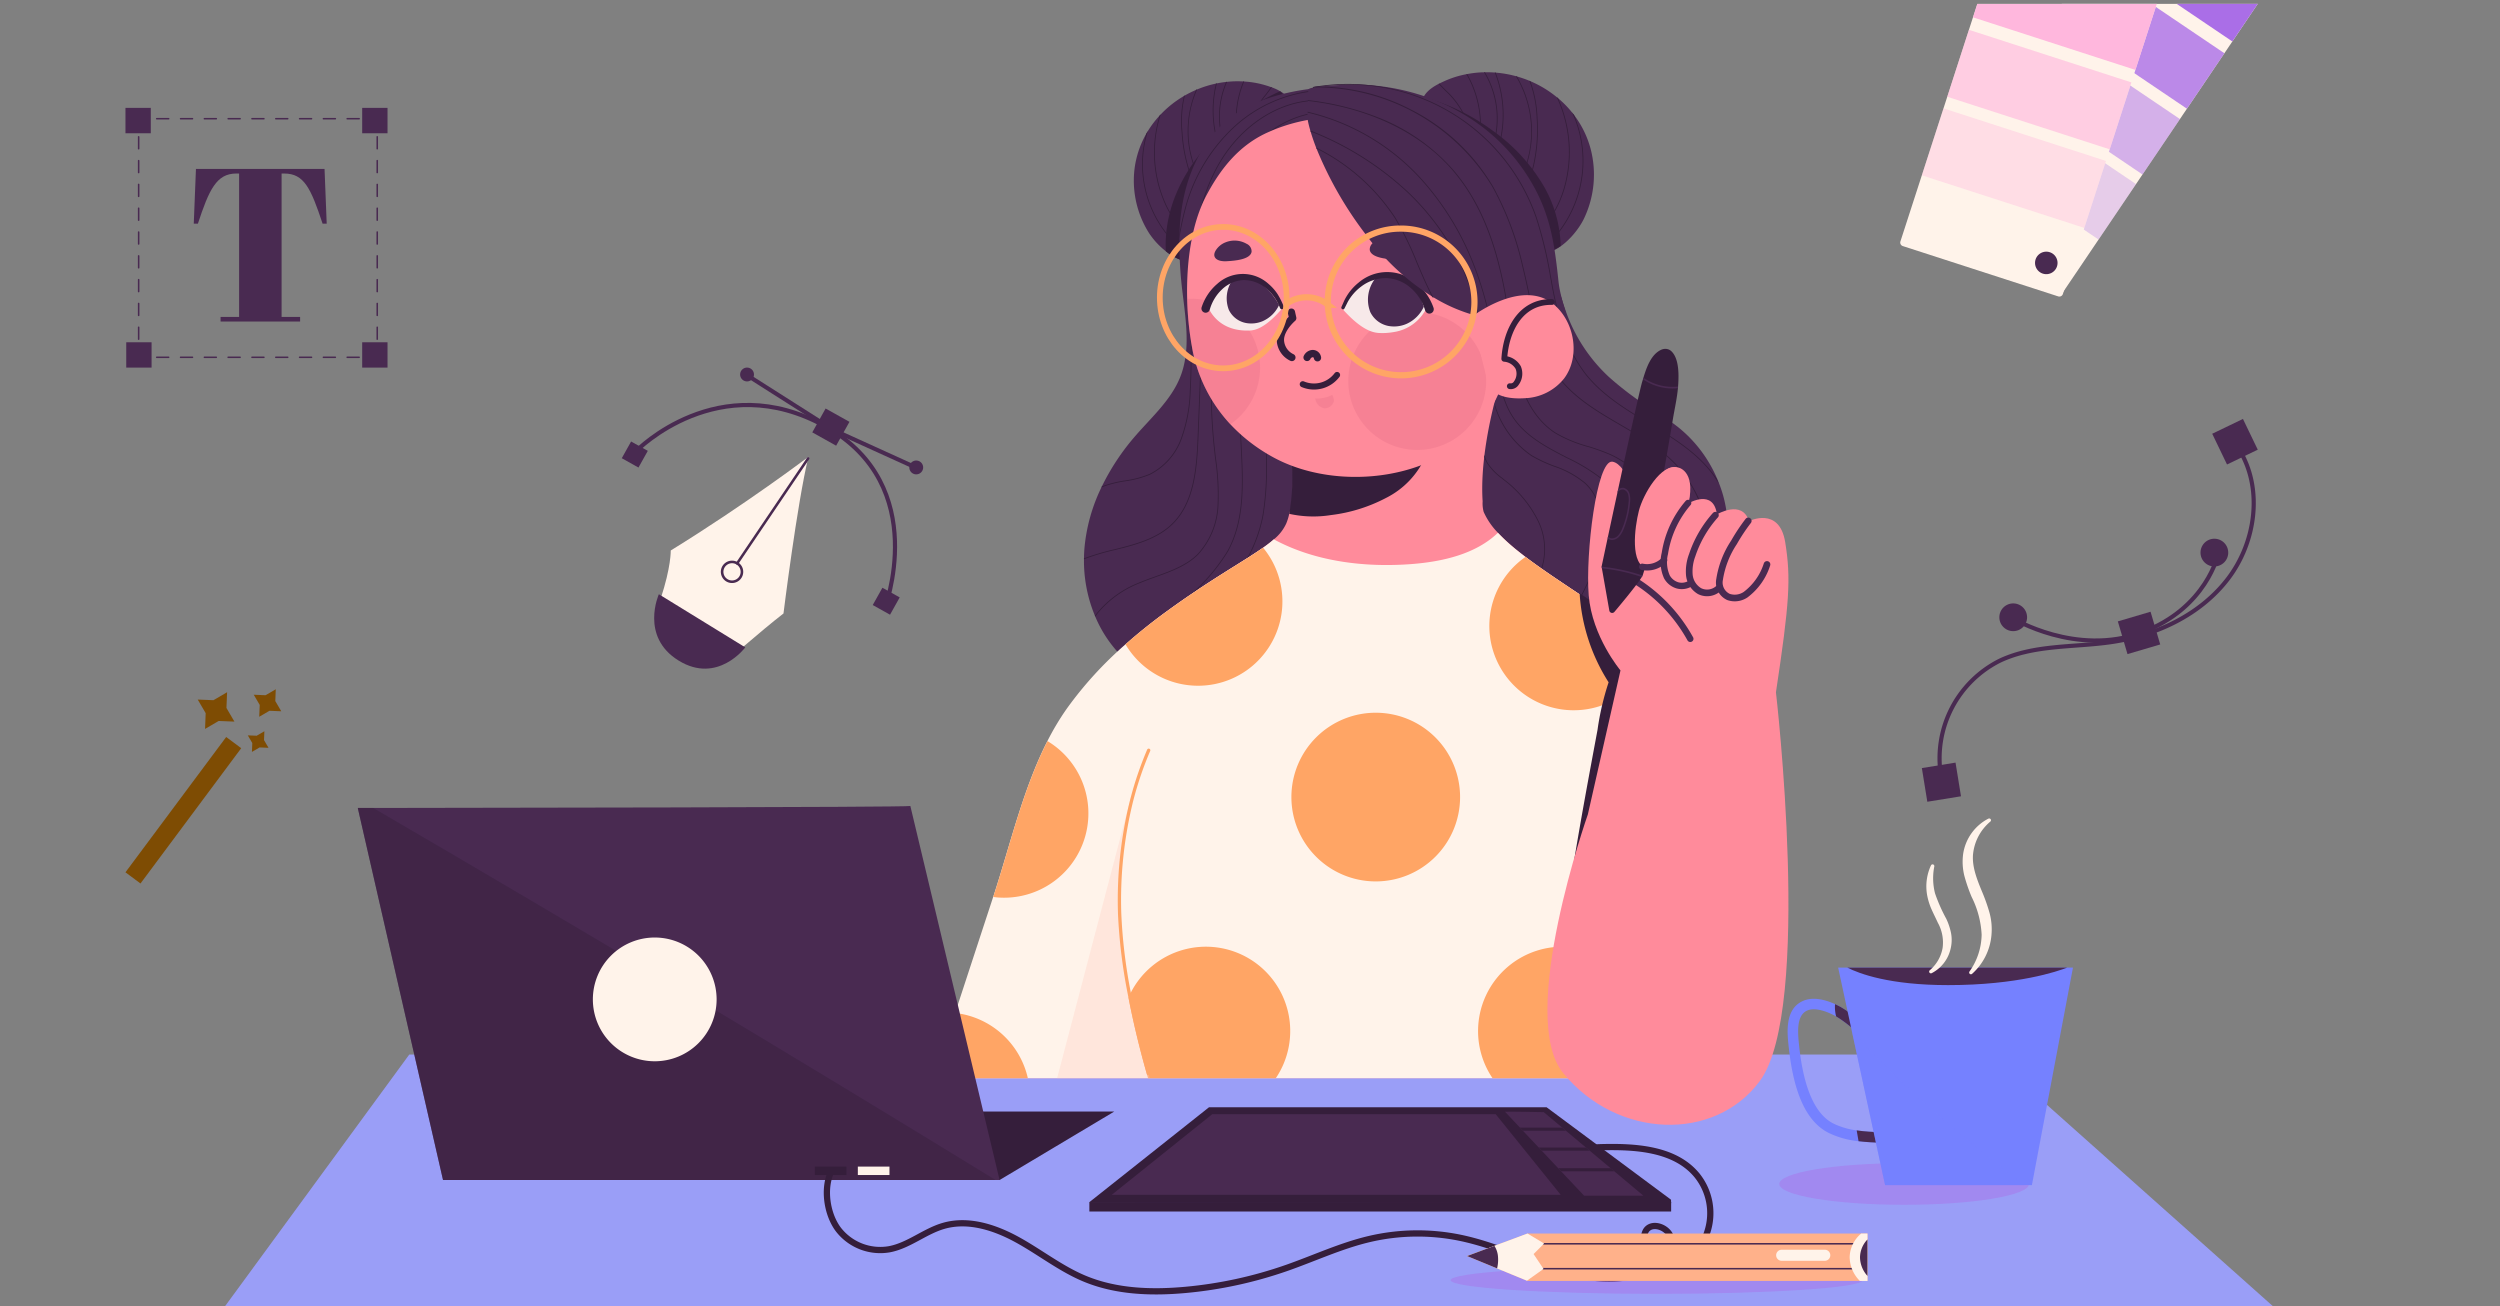 <svg xmlns="http://www.w3.org/2000/svg" xmlns:xlink="http://www.w3.org/1999/xlink" width="400" height="209" viewBox="0 0 400 209">
  <rect x="0" y="0" width="400" height="209" fill="#808080" stroke="none"/>
  <defs>
    <clipPath id="clip-path">
      <rect id="Rectángulo_403190" data-name="Rectángulo 403190" width="74.993" height="48.424" fill="none"/>
    </clipPath>
    <clipPath id="clip-path-2">
      <rect id="Rectángulo_403179" data-name="Rectángulo 403179" width="27.516" height="23.411" fill="none"/>
    </clipPath>
    <clipPath id="clip-path-3">
      <rect id="Rectángulo_403181" data-name="Rectángulo 403181" width="27.515" height="23.411" fill="none"/>
    </clipPath>
    <clipPath id="clip-path-5">
      <rect id="Rectángulo_403185" data-name="Rectángulo 403185" width="29.457" height="19.124" fill="none"/>
    </clipPath>
    <clipPath id="clip-path-6">
      <rect id="Rectángulo_403187" data-name="Rectángulo 403187" width="29.458" height="19.124" fill="none"/>
    </clipPath>
    <clipPath id="clip-path-8">
      <rect id="Rectángulo_403176" data-name="Rectángulo 403176" width="285.187" height="197.437" fill="none"/>
    </clipPath>
    <clipPath id="clip-path-10">
      <rect id="Rectángulo_403161" data-name="Rectángulo 403161" width="22.06" height="22.06" fill="none"/>
    </clipPath>
    <clipPath id="clip-path-11">
      <rect id="Rectángulo_403162" data-name="Rectángulo 403162" width="11.662" height="20.09" fill="none"/>
    </clipPath>
    <clipPath id="clip-path-12">
      <rect id="Rectángulo_403163" data-name="Rectángulo 403163" width="3" height="2.168" fill="none"/>
    </clipPath>
    <clipPath id="clip-path-13">
      <rect id="Rectángulo_403164" data-name="Rectángulo 403164" width="14.82" height="45.074" fill="none"/>
    </clipPath>
    <clipPath id="clip-path-14">
      <rect id="Rectángulo_403166" data-name="Rectángulo 403166" width="39.953" height="6.659" fill="none"/>
    </clipPath>
    <clipPath id="clip-path-15">
      <rect id="Rectángulo_403167" data-name="Rectángulo 403167" width="27.725" height="24.724" fill="none"/>
    </clipPath>
    <clipPath id="clip-path-16">
      <rect id="Rectángulo_403168" data-name="Rectángulo 403168" width="102.05" height="59.529" fill="none"/>
    </clipPath>
    <clipPath id="clip-path-17">
      <rect id="Rectángulo_403172" data-name="Rectángulo 403172" width="65.942" height="4.385" fill="none"/>
    </clipPath>
    <clipPath id="clip-path-18">
      <rect id="Rectángulo_403194" data-name="Rectángulo 403194" width="53.745" height="61.251" transform="translate(0 0)" fill="none"/>
    </clipPath>
    <clipPath id="clip-path-19">
      <rect id="Rectángulo_403200" data-name="Rectángulo 403200" width="41.931" height="41.551" transform="translate(0 0)" fill="none"/>
    </clipPath>
    <clipPath id="clip-path-20">
      <rect id="Rectángulo_403204" data-name="Rectángulo 403204" width="48.222" height="48.169" fill="none"/>
    </clipPath>
  </defs>
  <g id="Grupo_1101450" data-name="Grupo 1101450" transform="translate(-1020.026 -373)">
    <g id="Grupo_1101442" data-name="Grupo 1101442" transform="translate(1316.899 373.615)" clip-path="url(#clip-path)">
      <path id="Trazado_911685" data-name="Trazado 911685" d="M11.75,62.447l16.3,11.011,4.3,2.906a.559.559,0,0,0,.778-.15l2.8-4.137,3.122-4.625,5.991-8.868,1.037-1.543,5.991-8.868,1.121-1.652,5.993-8.873,1.272-1.887,5.992-8.874,2.168-3.2a.568.568,0,0,0-.15-.778L53.792,12.993l-.026-.015-5.9-3.985a.563.563,0,0,0-.778.15l-2.17,3.209L38.931,21.22l-1.274,1.893-5.991,8.868-1.122,1.652-5.993,8.873-1.035,1.537L11.6,61.675a.559.559,0,0,0,.152.772" transform="translate(-0.151 -29.742)" fill="#fff3ea"/>
      <rect id="Rectángulo_403177" data-name="Rectángulo 403177" width="25.975" height="10.704" transform="translate(60.304 6.021) rotate(-145.957)" fill="#aa6ee7"/>
      <g id="Grupo_1101426" data-name="Grupo 1101426" transform="translate(31.512 -6.631)" opacity="0.8">
        <g id="Grupo_1101425" data-name="Grupo 1101425">
          <g id="Grupo_1101424" data-name="Grupo 1101424" clip-path="url(#clip-path-2)">
            <rect id="Rectángulo_403178" data-name="Rectángulo 403178" width="25.975" height="10.704" transform="matrix(-0.829, -0.56, 0.56, -0.829, 21.523, 23.411)" fill="#aa6ee7"/>
          </g>
        </g>
      </g>
      <g id="Grupo_1101429" data-name="Grupo 1101429" transform="translate(24.402 3.892)" opacity="0.5">
        <g id="Grupo_1101428" data-name="Grupo 1101428">
          <g id="Grupo_1101427" data-name="Grupo 1101427" clip-path="url(#clip-path-3)">
            <rect id="Rectángulo_403180" data-name="Rectángulo 403180" width="25.975" height="10.704" transform="translate(21.523 23.411) rotate(-145.955)" fill="#aa6ee7"/>
          </g>
        </g>
      </g>
      <g id="Grupo_1101432" data-name="Grupo 1101432" transform="translate(17.371 14.299)" opacity="0.3">
        <g id="Grupo_1101431" data-name="Grupo 1101431">
          <g id="Grupo_1101430" data-name="Grupo 1101430" clip-path="url(#clip-path-3)">
            <rect id="Rectángulo_403182" data-name="Rectángulo 403182" width="25.975" height="10.704" transform="translate(21.523 23.411) rotate(-145.955)" fill="#aa6ee7"/>
          </g>
        </g>
      </g>
      <path id="Trazado_911686" data-name="Trazado 911686" d="M58.54.407,38.007,63.836a.59.59,0,0,0,.378.741l24.872,8.051A.59.59,0,0,0,64,72.249L84.53,8.82a.589.589,0,0,0-.378-.74L59.28.029a.589.589,0,0,0-.74.378" transform="translate(-30.813 -25.821)" fill="#fff3ea"/>
      <g id="Grupo_1101435" data-name="Grupo 1101435" transform="translate(18.8 -8.552)" opacity="0.8">
        <g id="Grupo_1101434" data-name="Grupo 1101434">
          <g id="Grupo_1101433" data-name="Grupo 1101433" clip-path="url(#clip-path-5)">
            <rect id="Rectángulo_403184" data-name="Rectángulo 403184" width="27.318" height="11.258" transform="matrix(-0.951, -0.308, 0.308, -0.951, 25.99, 19.124)" fill="#ffa7da"/>
          </g>
        </g>
      </g>
      <g id="Grupo_1101438" data-name="Grupo 1101438" transform="translate(14.687 4.155)" opacity="0.5">
        <g id="Grupo_1101437" data-name="Grupo 1101437">
          <g id="Grupo_1101436" data-name="Grupo 1101436" clip-path="url(#clip-path-6)">
            <rect id="Rectángulo_403186" data-name="Rectángulo 403186" width="27.318" height="11.258" transform="translate(25.99 19.124) rotate(-162.063)" fill="#ffa7da"/>
          </g>
        </g>
      </g>
      <g id="Grupo_1101441" data-name="Grupo 1101441" transform="translate(10.619 16.723)" opacity="0.3">
        <g id="Grupo_1101440" data-name="Grupo 1101440">
          <g id="Grupo_1101439" data-name="Grupo 1101439" clip-path="url(#clip-path-5)">
            <rect id="Rectángulo_403188" data-name="Rectángulo 403188" width="27.318" height="11.258" transform="translate(25.99 19.124) rotate(-162.063)" fill="#ffa7da"/>
          </g>
        </g>
      </g>
      <path id="Trazado_911687" data-name="Trazado 911687" d="M76.332,118.274a1.8,1.8,0,1,0,2.268-1.159,1.8,1.8,0,0,0-2.268,1.159" transform="translate(-47.511 -77.375)" fill="#492a51"/>
    </g>
    <g id="Grupo_1101423" data-name="Grupo 1101423" transform="translate(-0.163)">
      <path id="Trazado_911684" data-name="Trazado 911684" d="M0,0H253l45.191,40.271H-29.482Z" transform="translate(1085.672 541.729)" fill="#9a9ef7"/>
      <g id="Grupo_1101421" data-name="Grupo 1101421" transform="translate(1077.433 384.563)">
        <g id="Grupo_1101420" data-name="Grupo 1101420" transform="translate(0 0)" clip-path="url(#clip-path-8)">
          <g id="Grupo_1101405" data-name="Grupo 1101405">
            <g id="Grupo_1101404" data-name="Grupo 1101404" clip-path="url(#clip-path-8)">
              <path id="Trazado_911577" data-name="Trazado 911577" d="M176.435,5.183a1.588,1.588,0,0,0,0,.227,3.02,3.02,0,0,0,.2.909c.106.254.212.5.328.745s.248.486.359.729c.259.55.529,1.094.8,1.633,0,.005.005.005.005.01.264.513.529,1.02.809,1.522a70.638,70.638,0,0,0,10.3,13.763.017.017,0,0,1,.005.01l.967,1.03c.549.6,1.115,1.195,1.686,1.792a8.477,8.477,0,0,0,.7.682.016.016,0,0,1,.01.005,3.2,3.2,0,0,0,.571.386,3.091,3.091,0,0,0,.38.174c3.536,1.454,7.294-2.289,8.8-5.233a16.283,16.283,0,0,0,1.142-11.3,15.577,15.577,0,0,0-2.643-5.412c-.106-.148-.222-.291-.338-.433a16.026,16.026,0,0,0-2.219-2.262,2.6,2.6,0,0,0-.233-.19,17.27,17.27,0,0,0-4.212-2.542,1.626,1.626,0,0,0-.169-.074A18.036,18.036,0,0,0,191.71.674c-.058-.021-.122-.037-.185-.053A17.476,17.476,0,0,0,188.3.056a1.478,1.478,0,0,0-.148-.01A15.418,15.418,0,0,0,186.589,0a1.346,1.346,0,0,0-.148.005c-.1,0-.2,0-.291.005a15.923,15.923,0,0,0-2.4.275.671.671,0,0,0-.138.026,15.43,15.43,0,0,0-3.589,1.141c-.238.106-.481.222-.719.349a1.308,1.308,0,0,0-.127.058c-1.3.677-2.547,1.6-2.733,3.155,0,.053-.01.111-.01.164" transform="translate(-6.238 0)" fill="#492a51"/>
              <path id="Trazado_911578" data-name="Trazado 911578" d="M187.167,9.644c.539,1.34,1.137,2.635,1.779,3.89,3.8,5.074,7.523,10.243,11.2,15.406a.019.019,0,0,1,.005.011c1.284,1.378,2.6,2.74,3.944,4.1,1.855-.189,2.5.195,3.982-.283a6.174,6.174,0,0,0,1.534-.756,20.216,20.216,0,0,0-2.617-9.42,28.562,28.562,0,0,0-8.176-8.97A33.226,33.226,0,0,0,188.249,8.36a8.068,8.068,0,0,0-1.082,1.284" transform="translate(-17.143 -4.218)" fill="#351e3b"/>
              <path id="Trazado_911579" data-name="Trazado 911579" d="M179.821,34.106l.085.106a12.066,12.066,0,0,0,2.061-2.156c.08-.1.154-.206.233-.312A18.713,18.713,0,0,0,184.3,13.4c-.106-.148-.222-.29-.338-.433a18.575,18.575,0,0,1-1.866,18.695c-.048.069-.1.137-.154.2a11.716,11.716,0,0,1-2.119,2.241" transform="translate(10.313 -6.544)" fill="#351e3b"/>
              <path id="Trazado_911580" data-name="Trazado 911580" d="M184.227,28.839l.09.1a12.9,12.9,0,0,0,1.988-2.622,17.035,17.035,0,0,0,1.533-3.589A20.9,20.9,0,0,0,186.822,8.21a2.534,2.534,0,0,0-.232-.19,20.811,20.811,0,0,1,1.121,14.667,17.019,17.019,0,0,1-1.464,3.462,13.032,13.032,0,0,1-2.019,2.69" transform="translate(5.23 -4.047)" fill="#351e3b"/>
              <path id="Trazado_911581" data-name="Trazado 911581" d="M194.542,22.475l.106.079a16.434,16.434,0,0,0,2.58-5.581,26.07,26.07,0,0,0,.729-8.256,18.828,18.828,0,0,0-1.089-5.761c-.016-.048-.037-.1-.058-.143a1.625,1.625,0,0,0-.169-.074c.037.09.074.174.106.264a18.718,18.718,0,0,1,1.078,5.719,26.015,26.015,0,0,1-.7,8.113,16.449,16.449,0,0,1-2.585,5.64" transform="translate(-9.201 -1.382)" fill="#351e3b"/>
              <path id="Trazado_911582" data-name="Trazado 911582" d="M196.419,19.548l.111.074a17.6,17.6,0,0,0,2.833-9.8,17.545,17.545,0,0,0-2.4-8.51,1.828,1.828,0,0,0-.185-.053,17.44,17.44,0,0,1,2.458,8.563,17.4,17.4,0,0,1-2.812,9.73" transform="translate(-11.485 -0.633)" fill="#351e3b"/>
              <path id="Trazado_911583" data-name="Trazado 911583" d="M205.6,14.771l.121.058a17.61,17.61,0,0,0,1.459-4.366A18.78,18.78,0,0,0,206.265.1a1.353,1.353,0,0,0-.148-.01,18.584,18.584,0,0,1,.946,10.275,17.6,17.6,0,0,1-1.459,4.4" transform="translate(-24.201 -0.047)" fill="#351e3b"/>
              <path id="Trazado_911584" data-name="Trazado 911584" d="M209.378,9.7a13.116,13.116,0,0,1-.978,3.314l.122.053A13.521,13.521,0,0,0,209.5,9.79,14.5,14.5,0,0,0,207.67.007a1.346,1.346,0,0,0-.148.005A14.392,14.392,0,0,1,209.378,9.7" transform="translate(-27.319 -0.004)" fill="#351e3b"/>
              <path id="Trazado_911585" data-name="Trazado 911585" d="M215.123,8.257a15.2,15.2,0,0,1-.444,4.117l.127.032a15.028,15.028,0,0,0,.449-4.064,16.424,16.424,0,0,0-2.178-7.76.751.751,0,0,0-.137.027,16.41,16.41,0,0,1,2.183,7.648" transform="translate(-35.565 -0.294)" fill="#351e3b"/>
              <path id="Trazado_911586" data-name="Trazado 911586" d="M217.515,3.7c.338.37.693.729,1.041,1.089a13.629,13.629,0,0,1,2.685,3.367,6.7,6.7,0,0,1,.3.724,9.829,9.829,0,0,1,.153,4.445l.127.016a9.866,9.866,0,0,0-.153-4.5,5.638,5.638,0,0,0-.232-.581,13.15,13.15,0,0,0-2.78-3.562c-.338-.344-.682-.693-1.01-1.052a1.31,1.31,0,0,0-.127.058" transform="translate(-44.574 -1.84)" fill="#351e3b"/>
              <path id="Trazado_911587" data-name="Trazado 911587" d="M276.876,27.458a12.1,12.1,0,0,0,2.511,2.648,8.66,8.66,0,0,0,3.3,1.681h.005a4.4,4.4,0,0,0,3.229-.412,3.35,3.35,0,0,0,.841-.65c0-.01,0-.01,0-.01a7.816,7.816,0,0,0,.587-.735c.47-.64.935-1.274,1.39-1.919.265-.37.529-.735.8-1.1v-.01a67.76,67.76,0,0,0,8.145-14.408c.206-.513.4-1.031.587-1.554,0,0,.005,0,.005-.01.2-.55.386-1.1.566-1.66.079-.243.169-.491.254-.74s.153-.5.222-.751a2.861,2.861,0,0,0,.079-.893,1.538,1.538,0,0,0-.027-.216,1.47,1.47,0,0,0-.032-.159,2.137,2.137,0,0,0-.143-.418A3.418,3.418,0,0,0,297.674,4.5a7.66,7.66,0,0,0-1.332-.619,1.154,1.154,0,0,0-.127-.042c-.243-.09-.491-.174-.729-.243a14.738,14.738,0,0,0-3.568-.65.635.635,0,0,0-.137-.01,15.508,15.508,0,0,0-2.325.032c-.09,0-.185.021-.275.032a1.17,1.17,0,0,0-.143.01c-.5.058-.994.132-1.491.232a1.094,1.094,0,0,0-.137.032,16.584,16.584,0,0,0-3.013.936.938.938,0,0,0-.169.074,17.277,17.277,0,0,0-1.8.893,1.014,1.014,0,0,0-.148.09,16.553,16.553,0,0,0-3.716,2.944,1.843,1.843,0,0,0-.2.212,15.312,15.312,0,0,0-1.844,2.431c-.1.153-.185.3-.27.454a15.092,15.092,0,0,0-1.861,5.5,15.675,15.675,0,0,0,2.479,10.655" transform="translate(-150.093 -1.465)" fill="#492a51"/>
              <path id="Trazado_911588" data-name="Trazado 911588" d="M274.715,31.728a8.663,8.663,0,0,0,3.3,1.681h.005a21.57,21.57,0,0,1,2.532-.3q1.784-2.339,3.478-4.688a.017.017,0,0,1,.005-.01c3.06-5.729,6.168-11.475,9.377-17.136.412-1.147.787-2.32,1.115-3.52L293,6.12a31.368,31.368,0,0,0-2.875,1.459c-.084.053-.174.1-.259.154a34.008,34.008,0,0,0-3.832,2.621c-.043.032-.09.069-.132.106-.814.645-1.6,1.326-2.357,2.035l-.106.106a.678.678,0,0,0-.063.058c-.2.185-.391.375-.581.565-.037.037-.074.074-.106.111a31.979,31.979,0,0,0-3.557,4.223c-.032.042-.063.085-.09.127-.212.3-.418.613-.619.925-.032.048-.058.1-.09.143a25.17,25.17,0,0,0-2.1,4.1,21.558,21.558,0,0,0-.857,2.611l-.048.175a21.272,21.272,0,0,0-.549,3.113c-.005.058-.011.122-.016.185a19.642,19.642,0,0,0-.053,2.791" transform="translate(-145.422 -3.088)" fill="#351e3b"/>
              <path id="Trazado_911589" data-name="Trazado 911589" d="M314.72,38.628l-.068.111a11.61,11.61,0,0,1-2.233-1.807c-.088-.086-.172-.178-.261-.269A18.024,18.024,0,0,1,307.9,19.4c.083-.155.176-.305.27-.456a17.885,17.885,0,0,0,4.077,17.628c.054.06.113.118.171.173a11.312,11.312,0,0,0,2.3,1.88" transform="translate(-181.739 -9.56)" fill="#351e3b"/>
              <path id="Trazado_911590" data-name="Trazado 911590" d="M312.505,33.207l-.074.1a12.461,12.461,0,0,1-2.22-2.26,16.4,16.4,0,0,1-1.9-3.24,20.133,20.133,0,0,1-.812-13.988,2.587,2.587,0,0,1,.2-.21,20.042,20.042,0,0,0,.73,14.147,16.372,16.372,0,0,0,1.824,3.127,12.529,12.529,0,0,0,2.259,2.322" transform="translate(-179.217 -6.868)" fill="#351e3b"/>
              <path id="Trazado_911591" data-name="Trazado 911591" d="M304.613,26.075l-.091.089a15.824,15.824,0,0,1-3.149-5.015,25.086,25.086,0,0,1-1.71-7.8A18.132,18.132,0,0,1,300,7.717c.009-.048.024-.1.038-.144a1.531,1.531,0,0,1,.153-.091c-.024.09-.05.175-.069.265a18.042,18.042,0,0,0-.328,5.6,25.047,25.047,0,0,0,1.663,7.664,15.845,15.845,0,0,0,3.161,5.07" transform="translate(-167.847 -3.775)" fill="#351e3b"/>
              <path id="Trazado_911592" data-name="Trazado 911592" d="M303.452,22.961l-.1.084a16.955,16.955,0,0,1-3.909-9.017A16.905,16.905,0,0,1,300.7,5.6c.053-.027.112-.05.17-.073a16.5,16.5,0,0,0,.014,13.326,16.605,16.605,0,0,0,2.57,4.1" transform="translate(-166.564 -2.791)" fill="#351e3b"/>
              <path id="Trazado_911593" data-name="Trazado 911593" d="M296.533,17.542l-.109.07a16.958,16.958,0,0,1-1.929-3.991A18.083,18.083,0,0,1,294.1,3.613a1.374,1.374,0,0,1,.14-.028,17.893,17.893,0,0,0,.358,9.931,16.919,16.919,0,0,0,1.934,4.026" transform="translate(-156.788 -1.809)" fill="#351e3b"/>
              <path id="Trazado_911594" data-name="Trazado 911594" d="M294.082,12.572a12.634,12.634,0,0,0,1.341,3.045l-.109.065a13.012,13.012,0,0,1-1.336-3.01,13.961,13.961,0,0,1,.546-9.569,1.358,1.358,0,0,1,.142-.013,13.859,13.859,0,0,0-.583,9.482" transform="translate(-155.58 -1.559)" fill="#351e3b"/>
              <path id="Trazado_911595" data-name="Trazado 911595" d="M289.581,10.545a14.643,14.643,0,0,0,.929,3.878l-.117.046a14.5,14.5,0,0,1-.928-3.827,15.816,15.816,0,0,1,1.128-7.678.641.641,0,0,1,.135.008,15.8,15.8,0,0,0-1.146,7.573" transform="translate(-148.903 -1.495)" fill="#351e3b"/>
              <path id="Trazado_911596" data-name="Trazado 911596" d="M283.893,4.826c-.277.395-.572.782-.861,1.168a13.117,13.117,0,0,0-2.151,3.546,6.432,6.432,0,0,0-.194.728,9.475,9.475,0,0,0,.4,4.264l-.119.031a9.508,9.508,0,0,1-.407-4.32,5.385,5.385,0,0,1,.151-.584,12.664,12.664,0,0,1,2.218-3.744c.281-.37.566-.745.835-1.129a1.315,1.315,0,0,1,.128.04" transform="translate(-137.643 -2.415)" fill="#351e3b"/>
              <path id="Trazado_911597" data-name="Trazado 911597" d="M240.179,80.48a.623.623,0,0,0,0,.143,22.929,22.929,0,0,0,1.749,9.038l.063.143a19.8,19.8,0,0,0,5.143,7.2q1.364.151,2.727.286a1.2,1.2,0,0,0,.132.01,120.736,120.736,0,0,0,26.93-.01,10.6,10.6,0,0,0,4.593-1.343,9.73,9.73,0,0,0,3.224-4.731c7.235-17.976,6.284-38.087,2.8-57.077-.788-4.3-1.707-8.589-2.918-12.8a1.138,1.138,0,0,0-.037-.127c-.291-1.015-.6-2.019-.93-3.018a.614.614,0,0,0-.042-.127c-.6-1.829-1.258-3.636-2.009-5.417a.64.64,0,0,0-.053-.127q-.19-.468-.4-.936a18.882,18.882,0,0,0-4.25-5.835,1.375,1.375,0,0,0-.127-.122c-.1-.095-.2-.185-.3-.274-4.228.507-9.191,1.85-12.564,4.366-4.223,3.156-6.755,8.087-7.8,13.15a34.089,34.089,0,0,0-.645,5.523v.011c-.01.3-.021.587-.021.882V29.3a65.788,65.788,0,0,0,.549,9c.529,4.429,1.242,9.075-.438,13.229-1.454,3.6-4.514,6.332-7.093,9.292a36.978,36.978,0,0,0-5.417,8.145c-.032.058-.058.122-.09.185a28.037,28.037,0,0,0-2.7,9.7c-.042.539-.068,1.078-.074,1.622" transform="translate(-123.988 -2.706)" fill="#492a51"/>
              <path id="Trazado_911598" data-name="Trazado 911598" d="M250.153,103.8a23.821,23.821,0,0,0,8.956-14.454,47.287,47.287,0,0,0,.557-8.311c.01-1.329.021-2.7.088-4.047a97.254,97.254,0,0,1,2.522-15.721c1.256-5.782,2.555-11.762,5.658-16.945a20.328,20.328,0,0,1,7.571-7.59l-.062-.116a20.458,20.458,0,0,0-7.622,7.638c-3.114,5.2-4.416,11.192-5.673,16.986a97.359,97.359,0,0,0-2.525,15.743c-.066,1.348-.077,2.723-.088,4.052a47.175,47.175,0,0,1-.555,8.288,23.686,23.686,0,0,1-8.906,14.373Z" transform="translate(-114.206 -18.478)" fill="#351e3b"/>
              <path id="Trazado_911599" data-name="Trazado 911599" d="M251.965,109.933a1.074,1.074,0,0,0,.132.01c.576-3.388,2.87-6.369,4.466-8.092.909-.983,1.892-1.934,2.849-2.849a30.534,30.534,0,0,0,5.92-6.982C268.1,86.994,267.795,81,267.5,75.208c-.021-.486-.048-.972-.069-1.459-.3-6.464-.333-16.073,2.838-24.873,3.023-8.351,8.636-14.884,15.487-18.034.227-.106.465-.206.7-.307l-.053-.121c-.232.1-.46.2-.687.3-6.887,3.161-12.531,9.72-15.565,18.119C266.965,57.65,267,67.28,267.3,73.755c.021.486.048.972.069,1.464.291,5.772.592,11.744-2.146,16.739a30.536,30.536,0,0,1-5.9,6.951c-.951.919-1.939,1.871-2.849,2.854-1.612,1.733-3.927,4.747-4.5,8.171" transform="translate(-126.091 -15.347)" fill="#351e3b"/>
              <path id="Trazado_911600" data-name="Trazado 911600" d="M253.032,95.879l.063.143c.132-.2.275-.386.423-.571a16.57,16.57,0,0,1,6.718-4.794c.83-.349,1.7-.66,2.547-.967,2.41-.862,4.905-1.755,6.739-3.557a12.415,12.415,0,0,0,3.277-8.008,39.117,39.117,0,0,0-.391-7.341c-.058-.481-.111-.957-.164-1.432C271,58.04,272,48.024,275.21,39.578c3.5-9.223,9.8-16.639,17.495-20.7q1.094-.586,2.22-1.068l-.048-.121c-.756.322-1.5.682-2.225,1.062-7.727,4.086-14.054,11.528-17.569,20.787-3.213,8.462-4.212,18.5-2.971,29.831.053.476.106.952.164,1.432a38.919,38.919,0,0,1,.391,7.321,12.275,12.275,0,0,1-3.235,7.918c-1.818,1.781-4.3,2.669-6.691,3.53-.846.3-1.723.619-2.558.968a16.688,16.688,0,0,0-6.765,4.831c-.132.169-.265.338-.386.513" transform="translate(-135.092 -8.924)" fill="#351e3b"/>
              <path id="Trazado_911601" data-name="Trazado 911601" d="M262.52,84.21a.627.627,0,0,0,0,.143,38.468,38.468,0,0,1,5-1.485c.375-.1.751-.185,1.12-.28,2.886-.74,5.857-1.707,8-3.769,3.5-3.362,3.991-8.689,4.191-13.864l.74-18.916c.265-6.776.566-14.461,3.557-21.095,2.711-6.014,8.779-12.056,16.237-12.056h.1v-.132h-.1c-7.516,0-13.631,6.084-16.358,12.136-3,6.654-3.3,14.35-3.568,21.142L280.7,64.95c-.2,5.143-.687,10.444-4.154,13.774-2.119,2.04-5.069,3-7.939,3.731l-1.12.285a39.044,39.044,0,0,0-4.968,1.469" transform="translate(-146.329 -6.437)" fill="#351e3b"/>
              <path id="Trazado_911602" data-name="Trazado 911602" d="M266.25,70.967q.23-.1.46-.19a19.133,19.133,0,0,1,3.383-.819,15.892,15.892,0,0,0,3.933-1.046A10.368,10.368,0,0,0,279.1,63.2a24.379,24.379,0,0,0,1.438-7.638c.19-3.272.159-6.6.127-9.82-.032-2.949-.063-6,.079-8.991.359-7.521,1.887-13.409,4.662-18,3.53-5.83,9.339-9.53,15.159-9.662l-.005-.132c-5.862.132-11.713,3.859-15.264,9.725-2.791,4.609-4.319,10.513-4.683,18.055-.143,3-.111,6.052-.079,9,.032,3.219.063,6.548-.127,9.815a24.186,24.186,0,0,1-1.427,7.59,10.225,10.225,0,0,1-5.011,5.645,16.042,16.042,0,0,1-3.9,1.041,18.657,18.657,0,0,0-3.409.825c-.106.042-.216.084-.322.127-.032.058-.058.121-.09.185" transform="translate(-147.284 -4.52)" fill="#351e3b"/>
              <path id="Trazado_911603" data-name="Trazado 911603" d="M265.664,29.505a50.925,50.925,0,0,1,1.078-5.011,27.145,27.145,0,0,1,7.611-12.669,22.176,22.176,0,0,1,12.77-5.856c.222-.027.439-.043.661-.058l-.01-.132c-.259.016-.518.037-.777.068a22.338,22.338,0,0,0-12.733,5.878,27.27,27.27,0,0,0-7.648,12.733c-.38,1.358-.676,2.754-.93,4.155v.01c-.011.3-.021.587-.021.883" transform="translate(-134.209 -2.916)" fill="#351e3b"/>
              <path id="Trazado_911604" data-name="Trazado 911604" d="M133.713,95.971c.428,5.946,1.062,11.972,3.266,17.511a3.2,3.2,0,0,0,.645,1.121,3.333,3.333,0,0,0,1.564.724q7.96,2.109,15.925,4.192c2.088.544,4.218,1.12,6.374,1.591a1.031,1.031,0,0,0,.127.026,33.363,33.363,0,0,0,9.223.909.683.683,0,0,0,.148-.01,17.4,17.4,0,0,0,1.887-.217,16.759,16.759,0,0,0,6.369-2.5c.043-.026.079-.048.116-.074a18.984,18.984,0,0,0,5.074-4.926l.005-.005c.068-.09.132-.185.2-.28a18.364,18.364,0,0,0,2.875-6.876A19.783,19.783,0,0,0,186.393,96.3c-.1-.264-.206-.523-.323-.782,0-.005,0-.01-.01-.016a21.2,21.2,0,0,0-6.042-7.981c-1.818-1.464-3.858-2.632-5.8-3.938a51.007,51.007,0,0,1-5.391-4.186,26.148,26.148,0,0,1-7.062-10.983c-.01-.027-.016-.053-.026-.08-.111-.317-.222-.634-.323-.951a9.639,9.639,0,0,0-1.728-3.446,1.908,1.908,0,0,0-.169-.19c-1.174-1.258-2.569-1.543-4.239-2.178-.068-.026-.132-.048-.2-.068a.805.805,0,0,0-.148-.053,13.565,13.565,0,0,0-3.784-.713,1.257,1.257,0,0,0-.143-.011,17.212,17.212,0,0,0-3.858.275,1.154,1.154,0,0,0-.127.026c-.069.011-.143.021-.212.037-.518.1-1.03.227-1.538.376a1.139,1.139,0,0,1-.127.037,18,18,0,0,0-5.529,2.749.84.84,0,0,0-.106.085c-.317.232-.624.481-.92.74a14.142,14.142,0,0,0-3.678,4.926,23.527,23.527,0,0,0-1.575,8.388,144.916,144.916,0,0,0,.375,17.606" transform="translate(31.368 -30.634)" fill="#492a51"/>
              <path id="Trazado_911605" data-name="Trazado 911605" d="M140.32,210.632H248.625l15.1-59.958s1.7-.46-8.314-8.938c-8.329-7.04-19.677-12.833-24.825-18.372a11.459,11.459,0,0,1-2.288-3.346,5.232,5.232,0,0,1-.164-1.691c-.576-8.742,2.933-19.556,3.034-19.868l-33.526,12.167s.053.687.09,1.755a36.373,36.373,0,0,1-.217,6.765c-.063.391-.238.819-.322,1.184a9.1,9.1,0,0,1-.476,1.538,7.01,7.01,0,0,1-1.982,2.542c-2.923,2.574-8.594,5.317-17.162,11.549-11.876,8.637-16.859,17.16-18.962,20.9Z" transform="translate(-48.157 -49.681)" fill="#ff8b9b"/>
              <path id="Trazado_911606" data-name="Trazado 911606" d="M230.749,133.182a17.816,17.816,0,0,0,6.661.2,25.485,25.485,0,0,0,8.809-2.733,13.533,13.533,0,0,0,6.371-6.721c-2.92,2.353-7.741,3.065-11.488,2.884a38.075,38.075,0,0,1-9.932-1.642,33.215,33.215,0,0,1-.422,8.014" transform="translate(-81.718 -62.532)" fill="#351e3b"/>
              <path id="Trazado_911607" data-name="Trazado 911607" d="M200.727,43.532a49.9,49.9,0,0,0,.788,7.8A24.188,24.188,0,0,0,207.642,63.6a27.2,27.2,0,0,0,6.541,5.1c10.593,6,27.77,3.927,34.654-6.83,3.588-5.605,4.887-13.179,4.938-19.752.062-6.408-1.5-12.973-5.751-17.926-6.009-6.972-15.695-10.331-24.756-9.7a29.492,29.492,0,0,0-4.65.7,27,27,0,0,0-5.144,1.765c-4.411,2.033-7.328,5.63-9.632,9.949-2.429,4.537-3.261,10.8-3.115,16.634" transform="translate(-68.024 -7.272)" fill="#ff8b9b"/>
              <g id="Grupo_1101394" data-name="Grupo 1101394" transform="translate(158.483 38.371)" opacity="0.23" style="mix-blend-mode: multiply;isolation: isolate">
                <g id="Grupo_1101393" data-name="Grupo 1101393" transform="translate(0)">
                  <g id="Grupo_1101392" data-name="Grupo 1101392" clip-path="url(#clip-path-10)">
                    <path id="Trazado_911608" data-name="Trazado 911608" d="M211.248,87.832A11.029,11.029,0,1,0,222.91,77.473a11.029,11.029,0,0,0-11.661,10.359" transform="translate(-211.229 -77.453)" fill="#d9607b"/>
                  </g>
                </g>
              </g>
              <g id="Grupo_1101397" data-name="Grupo 1101397" transform="translate(132.704 36.234)" opacity="0.23" style="mix-blend-mode: multiply;isolation: isolate">
                <g id="Grupo_1101396" data-name="Grupo 1101396" transform="translate(0)">
                  <g id="Grupo_1101395" data-name="Grupo 1101395" clip-path="url(#clip-path-11)">
                    <path id="Trazado_911609" data-name="Trazado 911609" d="M284.252,73.165a49.9,49.9,0,0,0,.788,7.8,24.188,24.188,0,0,0,6.126,12.264,11.026,11.026,0,0,0-5.633-20.071,8.844,8.844,0,0,0-1.281.006" transform="translate(-284.252 -73.139)" fill="#d9607b"/>
                  </g>
                </g>
              </g>
              <path id="Trazado_911610" data-name="Trazado 911610" d="M275.54,84.729a3.207,3.207,0,0,1-1.832-2.65c-.092-1.342.961-2.751,1.966-3.651l-.212-.952" transform="translate(-126.083 -39.094)" fill="none" stroke="#351e3b" stroke-linecap="round" stroke-linejoin="round" stroke-width="1.167"/>
              <path id="Trazado_911611" data-name="Trazado 911611" d="M265.7,91.472a1.051,1.051,0,0,1,.885-.62.773.773,0,0,1,.781.672" transform="translate(-113.812 -45.843)" fill="none" stroke="#351e3b" stroke-linecap="round" stroke-linejoin="round" stroke-width="1.167"/>
              <path id="Trazado_911612" data-name="Trazado 911612" d="M277.39,70.242s1.154,4.786,7.035,4.493a1.082,1.082,0,0,0,.178-.015c1.442-.154,3.027-1.328,4.791-3.349,0,0-.04-.1-.124-.272-.059-.119-.134-.268-.233-.446-.738-1.352-2.6-4.161-5.494-4.409l-.109,0h-.045a5.165,5.165,0,0,0-1.64.178,7.732,7.732,0,0,0-4.112,3.4,4.606,4.606,0,0,0-.248.426" transform="translate(-141.628 -33.42)" fill="#f7e9e9"/>
              <path id="Trazado_911613" data-name="Trazado 911613" d="M278.494,71.461a3.834,3.834,0,0,0,2.779,2.086,4.7,4.7,0,0,0,2.611-.3,5.19,5.19,0,0,0,2.636-2.591c-.738-1.352-2.6-4.161-5.494-4.409l-.109,0h-.045a5.165,5.165,0,0,0-1.64.178,5.141,5.141,0,0,0-.738,5.043" transform="translate(-139.111 -33.42)" fill="#492a51"/>
              <path id="Trazado_911614" data-name="Trazado 911614" d="M277.905,70.807a7.091,7.091,0,0,1,1.954-3.2,5.344,5.344,0,0,1,3.4-1.484,5.574,5.574,0,0,1,3.56,1.249,7.329,7.329,0,0,1,2.311,3.2.318.318,0,1,0,.592-.231l-.005-.013-.006-.013a12.134,12.134,0,0,0-.951-1.916,7.663,7.663,0,0,0-1.439-1.641,6.093,6.093,0,0,0-8.233-.028,8.3,8.3,0,0,0-2.492,3.725.675.675,0,0,0,1.28.432l.008-.025Z" transform="translate(-141.574 -32.873)" fill="#351e3b"/>
              <path id="Trazado_911615" data-name="Trazado 911615" d="M230.077,71.175c2,2.188,3.8,3.462,5.433,3.624a1.158,1.158,0,0,0,.206.019,10.263,10.263,0,0,0,2.337-.137,6.993,6.993,0,0,0,5.5-4.308,7.936,7.936,0,0,0-4.009-4.283c-.112-.05-.217-.093-.323-.13a5.976,5.976,0,0,0-2.151-.348c-.056,0-.118,0-.18.006h-.056l-.118.006c-3.711.3-5.955,3.826-6.521,4.933a2.212,2.212,0,0,0-.118.618" transform="translate(-72.349 -33.106)" fill="#f7e9e9"/>
              <path id="Trazado_911616" data-name="Trazado 911616" d="M231.8,71.8a4.085,4.085,0,0,0,2.962,2.222,5.009,5.009,0,0,0,2.782-.322,5.53,5.53,0,0,0,2.809-2.761,6.264,6.264,0,0,0-5.854-4.7l-.116-.005h-.048a5.494,5.494,0,0,0-1.747.19A5.478,5.478,0,0,0,231.8,71.8" transform="translate(-69.793 -33.42)" fill="#492a51"/>
              <path id="Trazado_911617" data-name="Trazado 911617" d="M228.667,70.334l.511-1.021a8.4,8.4,0,0,1,.608-.938,7.713,7.713,0,0,1,1.573-1.549,6.585,6.585,0,0,1,4.048-1.334,6.305,6.305,0,0,1,3.88,1.6,7.6,7.6,0,0,1,2.266,3.519l.018.06a.7.7,0,1,0,1.347-.4c0-.012-.008-.027-.012-.039a9,9,0,0,0-2.867-4.052,7.061,7.061,0,0,0-9.139.051A8.41,8.41,0,0,0,229.259,68a9.064,9.064,0,0,0-.606,1.033l-.478,1.075a.271.271,0,0,0,.491.229" transform="translate(-70.788 -32.559)" fill="#351e3b"/>
              <path id="Trazado_911618" data-name="Trazado 911618" d="M264.869,97.765a4.61,4.61,0,0,1-5.486,1.482" transform="translate(-108.183 -49.331)" fill="none" stroke="#351e3b" stroke-linecap="round" stroke-linejoin="round" stroke-width="0.973"/>
              <g id="Grupo_1101400" data-name="Grupo 1101400" transform="translate(153.192 51.601)" opacity="0.23" style="mix-blend-mode: multiply;isolation: isolate">
                <g id="Grupo_1101399" data-name="Grupo 1101399" transform="translate(0)">
                  <g id="Grupo_1101398" data-name="Grupo 1101398" clip-path="url(#clip-path-12)">
                    <path id="Trazado_911619" data-name="Trazado 911619" d="M260.381,104.753a5.364,5.364,0,0,0,2.745-.594c.066.323.31.667.244.99a1.521,1.521,0,0,1-1.537,1.175,1.819,1.819,0,0,1-1.452-1.57" transform="translate(-260.381 -104.159)" fill="#d9607b"/>
                  </g>
                </g>
              </g>
              <path id="Trazado_911620" data-name="Trazado 911620" d="M242.456,55.383l.02.036c.387.722.111,1.334-.8,1.565a3.825,3.825,0,0,1-1.154.069c-1.164-.068-3.734-.258-3.95-1.519a1.346,1.346,0,0,1,.812-1.31,3.922,3.922,0,0,1,3.393-.249,3.291,3.291,0,0,1,1.675,1.409" transform="translate(-74.654 -27.097)" fill="#492a51"/>
              <path id="Trazado_911621" data-name="Trazado 911621" d="M287.153,56.014l-.019.036c-.381.71-.109,1.311.782,1.538a3.742,3.742,0,0,0,1.134.068c1.144-.067,3.67-.253,3.884-1.494a1.326,1.326,0,0,0-.8-1.288,3.858,3.858,0,0,0-3.336-.245,3.237,3.237,0,0,0-1.647,1.385" transform="translate(-149.925 -27.43)" fill="#492a51"/>
              <path id="Trazado_911622" data-name="Trazado 911622" d="M192.2,123.885a4.91,4.91,0,0,0,.482,1.078,9.567,9.567,0,0,0,2.351,2.4c.116.1.238.19.355.285a18.725,18.725,0,0,1,5.349,6.443,10.256,10.256,0,0,1,.613,7.579l.111.079a10.339,10.339,0,0,0-.607-7.712,18.718,18.718,0,0,0-5.387-6.49l-.348-.286a9.594,9.594,0,0,1-2.325-2.368,5.218,5.218,0,0,1-.55-1.332c-.016.106-.032.217-.043.323" transform="translate(-11.974 -62.349)" fill="#351e3b"/>
              <path id="Trazado_911623" data-name="Trazado 911623" d="M183.332,9.377a16.442,16.442,0,0,0,.465,1.94c.016.053.026.106.042.159.206.7.491,1.554.877,2.552.021.064.048.122.074.185a59.484,59.484,0,0,0,8.124,14.054,37.662,37.662,0,0,0,10.327,9.577c.074.048.154.1.227.138a25.963,25.963,0,0,0,7.1,3.023l.148.032c.613.143.957.185.957.185.217-.143.428-.275.64-.4a1.3,1.3,0,0,1,.116-.068,9.132,9.132,0,0,1,2.849-1.073c.043-.01.09-.016.132-.026a7.359,7.359,0,0,1,3.842.385c.048.016.1.032.148.053a12.69,12.69,0,0,1,5.159,4.25c.106.137.206.27.3.4a14.571,14.571,0,0,1,.9,1.427c0-3.562-1.876-7.194-2.252-10.7-.64-6.031-1.29-10.65-4.318-15.835C213.5,9.9,203.443,4.81,193.268,4.055c-.973-.074-1.945-.106-2.917-.1-.1,0-.523.01-1.115.042-.682.026-1.591.079-2.484.148-.106,0-.206.016-.312.026-.37.032-.729.069-1.068.106s-.655.084-.925.132c-.079.016-.153.027-.222.043-.46.1-.751.206-.756.338l-.048,1.66,0,.132-.053,1.733-.005.138Z" transform="translate(-31.39 -1.995)" fill="#492a51"/>
              <path id="Trazado_911624" data-name="Trazado 911624" d="M136.1,4.268l.01.053.005.037.005.043c.169-.032.343-.058.513-.085.28-.053.56-.09.84-.127s.571-.079.856-.111c.106-.011.206-.021.312-.026.824-.085,1.654-.132,2.484-.148h.021A31.691,31.691,0,0,1,171.8,25.231a67.715,67.715,0,0,1,2.241,9.3q.064.333.127.666a57.926,57.926,0,0,0,2.278,9.054l0,0v.005a21.613,21.613,0,0,0,3.24,5.967c2.648,3.372,6.427,5.661,10.085,7.87,3.821,2.31,7.77,4.7,10.4,8.319a14.843,14.843,0,0,1,.867,1.332c-.1-.264-.206-.523-.322-.782-.005-.005-.005-.01-.01-.016-.138-.206-.275-.412-.423-.613-2.648-3.637-6.607-6.036-10.439-8.351-3.647-2.2-7.415-4.487-10.053-7.838a21.043,21.043,0,0,1-3.05-5.5c0-.005,0-.005,0-.011a53.263,53.263,0,0,1-2.4-9.249c-.058-.3-.111-.587-.169-.883a66.592,66.592,0,0,0-2.246-9.318A31.706,31.706,0,0,0,145.16,3.962h-.016a.046.046,0,0,1-.026-.005,31.431,31.431,0,0,0-8.51.227c-.169.027-.338.053-.507.085" transform="translate(16.718 -1.902)" fill="#351e3b"/>
              <path id="Trazado_911625" data-name="Trazado 911625" d="M138.492,4.686l.01.053c.074-.005.148-.005.217-.005h.01c.1,0,.2-.005.3,0A33.07,33.07,0,0,1,167.2,20.648a48.484,48.484,0,0,1,4.778,12.669c.4,1.618.745,3.208,1.068,4.736l.106.5c.127.6.254,1.2.386,1.813.8,3.705,1.8,7.415,4,10.476,2.547,3.541,6.416,5.8,10.164,7.976,3.092,1.8,6.284,3.663,8.758,6.253,4.858,5.085,6.76,13.229,5.021,21.1.069-.09.132-.185.2-.28a26.513,26.513,0,0,0,.143-10.259,20.862,20.862,0,0,0-5.264-10.661c-2.484-2.6-5.687-4.466-8.79-6.268-3.731-2.178-7.59-4.424-10.122-7.944-2.167-3.018-3.166-6.681-3.959-10.344-.143-.634-.275-1.263-.407-1.892l-.106-.5c-.317-1.5-.655-3.066-1.046-4.656a48.436,48.436,0,0,0-4.815-12.786A32.035,32.035,0,0,0,154.074,8.227a32.447,32.447,0,0,0-14.207-3.62,1.437,1.437,0,0,0-.212-.005h-.005q-.325-.007-.65,0c-.169.027-.338.053-.507.085" transform="translate(14.327 -2.32)" fill="#351e3b"/>
              <path id="Trazado_911626" data-name="Trazado 911626" d="M150.3,9.122c9.477,1.089,17.643,4.905,22.854,10.777,3.383,3.816,5.84,8.663,7.495,14.91a68.149,68.149,0,0,1,1.512,7.416c.09.6.179,1.21.259,1.834.074.576.143,1.147.217,1.723a46.909,46.909,0,0,0,1.517,8.288c.8,2.595,2.442,6.131,5.687,8.224a21.4,21.4,0,0,0,5.233,2.178,31.505,31.505,0,0,1,3.657,1.321,15.69,15.69,0,0,1,8.293,9.4,32.037,32.037,0,0,1,1,9.387,33.106,33.106,0,0,0,.862,8.821c.043-.026.079-.048.116-.074a33.208,33.208,0,0,1-.846-8.747,32.18,32.18,0,0,0-1-9.429,15.824,15.824,0,0,0-8.367-9.477,31.693,31.693,0,0,0-3.673-1.327,21.219,21.219,0,0,1-5.2-2.162c-3.214-2.072-4.836-5.576-5.64-8.15a47.567,47.567,0,0,1-1.511-8.266c-.069-.576-.138-1.147-.212-1.723-.079-.624-.164-1.242-.259-1.844a68.935,68.935,0,0,0-1.5-7.379c-1.66-6.3-4.128-11.169-7.537-15.011a31.154,31.154,0,0,0-12.468-8.335A43.605,43.605,0,0,0,150.307,8.99Z" transform="translate(1.724 -4.536)" fill="#351e3b"/>
              <path id="Trazado_911627" data-name="Trazado 911627" d="M160.975,12.894a35.407,35.407,0,0,1,19.191,11.914,44.243,44.243,0,0,1,7.231,12.2,52.965,52.965,0,0,1,2.532,8.256q.508,2.3.84,4.7c.079.576.154,1.157.222,1.739.444,3.562.909,7.241,2.95,10.185,2.024,2.917,5.269,4.6,8.4,6.226a29.911,29.911,0,0,1,6.855,4.392c3.388,3.187,5.3,8.319,5.1,13.726a28.41,28.41,0,0,1-2.024,9.26l.111.079a28.7,28.7,0,0,0,2.045-9.334c.2-5.444-1.723-10.613-5.142-13.827a29.751,29.751,0,0,0-6.887-4.413c-3.118-1.622-6.348-3.293-8.356-6.189-2.019-2.913-2.479-6.581-2.923-10.122-.074-.582-.143-1.163-.222-1.739q-.333-2.426-.857-4.757a53.4,53.4,0,0,0-2.521-8.214,44.326,44.326,0,0,0-7.257-12.262,35.559,35.559,0,0,0-19.286-11.966Z" transform="translate(-9.007 -6.437)" fill="#351e3b"/>
              <path id="Trazado_911628" data-name="Trazado 911628" d="M173.579,107.712a15.086,15.086,0,0,0,5.83,7.907,22.472,22.472,0,0,0,3.652,1.713A15.335,15.335,0,0,1,188,120.049c3.155,2.955,3.145,7.875,2.082,11.5A41.357,41.357,0,0,1,187.359,138a.785.785,0,0,1,.111.079,41.691,41.691,0,0,0,2.743-6.5c1.073-3.663,1.083-8.636-2.12-11.633a15.387,15.387,0,0,0-4.979-2.743,22.72,22.72,0,0,1-3.63-1.7,15.114,15.114,0,0,1-5.846-8.012c-.021.068-.037.143-.058.216" transform="translate(8.336 -54.241)" fill="#351e3b"/>
              <path id="Trazado_911629" data-name="Trazado 911629" d="M212.053,18.816c.016.053.026.106.043.159a48.738,48.738,0,0,1,15.555,9.8,39.889,39.889,0,0,1,8.509,11.739,34.636,34.636,0,0,1,2.474,7.077c.069.3.132.6.191.909.306,1.506.534,3.034.735,4.54l.222.65c-.227-1.7-.465-3.447-.809-5.159-.068-.328-.137-.65-.211-.972a34.859,34.859,0,0,0-2.474-7.083,39.934,39.934,0,0,0-8.547-11.8,48.821,48.821,0,0,0-15.687-9.868" transform="translate(-59.646 -9.494)" fill="#351e3b"/>
              <path id="Trazado_911630" data-name="Trazado 911630" d="M228.2,24.289c.021.063.048.121.074.185a32.169,32.169,0,0,1,12.553,11.184,52.393,52.393,0,0,1,3.483,7.162c.751,1.765,1.511,3.562,2.415,5.286.021.042.048.09.069.132.074.037.143.079.216.116-.021-.037-.037-.074-.058-.111-.951-1.776-1.744-3.647-2.521-5.476a52.583,52.583,0,0,0-3.488-7.178,32.354,32.354,0,0,0-12.743-11.3" transform="translate(-74.868 -12.256)" fill="#351e3b"/>
              <path id="Trazado_911631" data-name="Trazado 911631" d="M182.99,75.368s7.988-6.146,13.043-1.866c3.278,2.775,4.243,8.267,1.631,11.788a8.4,8.4,0,0,1-6.327,3.184c-2.167.148-5.121-.181-5.783-2.322-1.235-3.991-2.564-10.784-2.564-10.784" transform="translate(-4.63 -36.324)" fill="#ff8b9b"/>
              <path id="Trazado_911632" data-name="Trazado 911632" d="M197.6,74.188c-5.078-.077-7.356,4.653-7.619,9.094a2.806,2.806,0,0,1,2.229,1.4,2.565,2.565,0,0,1-.307,2.493,1.028,1.028,0,0,1-1.038.486" transform="translate(-6.539 -37.434)" fill="none" stroke="#351e3b" stroke-linecap="round" stroke-linejoin="round" stroke-width="0.924"/>
              <path id="Trazado_911633" data-name="Trazado 911633" d="M215.022,61.939a11.733,11.733,0,1,0,11.729-11.448A11.591,11.591,0,0,0,215.022,61.939Z" transform="translate(-59.817 -25.477)" fill="none" stroke="#ffa565" stroke-miterlimit="10" stroke-width="0.99"/>
              <ellipse id="Elipse_11541" data-name="Elipse 11541" cx="10.144" cy="11.313" rx="10.144" ry="11.313" transform="translate(128.328 24.743)" fill="none" stroke="#ffa565" stroke-miterlimit="10" stroke-width="0.916"/>
              <path id="Trazado_911634" data-name="Trazado 911634" d="M268.937,73.973c-.053,0,.028.088.053.042s-.019-.1-.061-.132a5.5,5.5,0,0,0-6.8-.069" transform="translate(-113.672 -36.67)" fill="none" stroke="#ffa565" stroke-miterlimit="10" stroke-width="0.99"/>
              <path id="Trazado_911635" data-name="Trazado 911635" d="M140.32,236h108.3l1.665-6.617,2.041-8.108c0-.005,0-.005,0-.005l9.624-38.219,1.766-7.009s1.665-.449-8.034-8.7c-.09-.079-.185-.159-.28-.238q-1.173-.991-2.421-1.955c-2.981-2.3-6.21-4.477-9.323-6.559s-6.126-4.065-8.668-5.994q-.737-.563-1.411-1.11c-.148-.116-.291-.233-.433-.354a28.653,28.653,0,0,1-2.569-2.4c-3.52,3.4-8.853,4.625-13.842,5.006-7.516.571-15.481-.413-22.009-3.959a19.706,19.706,0,0,1-1.723,1.337c-.635.449-1.338.915-2.119,1.416-.154.1-.312.2-.471.3-3.145,1.993-7.41,4.54-12.849,8.494-2.252,1.638-4.461,3.383-6.575,5.254A60.073,60.073,0,0,0,161.6,176.87a41.624,41.624,0,0,0-3.1,5.185c-3.922,7.706-5.972,16.665-8.6,24.7-.027.079-.053.164-.08.243q-3.044,9.276-6.083,18.557-1.237,3.782-2.479,7.569-.476,1.435-.941,2.87" transform="translate(-48.157 -75.048)" fill="#fff3ea"/>
              <path id="Trazado_911636" data-name="Trazado 911636" d="M156.756,167.6a13.5,13.5,0,0,0,26.48,3.673c-.09-.079-.185-.159-.28-.238-6.421-5.428-14.63-10.111-20.412-14.509a13.459,13.459,0,0,0-5.787,11.073" transform="translate(24.293 -78.983)" fill="#ffa565"/>
              <path id="Trazado_911637" data-name="Trazado 911637" d="M219.653,220.34a13.495,13.495,0,1,0,13.495-13.495,13.495,13.495,0,0,0-13.495,13.495" transform="translate(-70.273 -104.372)" fill="#ffa565"/>
              <path id="Trazado_911638" data-name="Trazado 911638" d="M277.037,169.007a13.493,13.493,0,1,0,22.014-15.465c-.635.449-1.338.915-2.119,1.416-.154.1-.312.2-.471.3-3.145,1.993-7.41,4.54-12.849,8.494-2.252,1.638-4.461,3.383-6.575,5.254" transform="translate(-154.202 -77.476)" fill="#ffa565"/>
              <path id="Trazado_911639" data-name="Trazado 911639" d="M339.684,240.944a12.591,12.591,0,0,0,1.739.116A13.492,13.492,0,0,0,348.368,216c-3.922,7.706-5.973,16.665-8.6,24.7-.026.079-.053.164-.079.243" transform="translate(-238.017 -108.99)" fill="#ffa565"/>
              <path id="Trazado_911640" data-name="Trazado 911640" d="M359.251,314.251H374.3a13.486,13.486,0,0,0-11.628-10.439q-1.237,3.782-2.479,7.569-.476,1.435-.941,2.87" transform="translate(-267.088 -153.3)" fill="#ffa565"/>
              <path id="Trazado_911641" data-name="Trazado 911641" d="M274.5,290.55c.8,4.117,1.855,8.5,3.129,12.891H298.07a13.494,13.494,0,1,0-23.193-13.705c-.137.264-.264.539-.38.814" transform="translate(-151.186 -142.49)" fill="#ffa565"/>
              <path id="Trazado_911642" data-name="Trazado 911642" d="M163.523,295.883a13.442,13.442,0,0,0,2.315,7.558h18.906l3.705-14.725c.005-.005.005-.005,0-.005a13.5,13.5,0,0,0-24.926,7.173" transform="translate(15.724 -142.491)" fill="#ffa565"/>
              <path id="Trazado_911643" data-name="Trazado 911643" d="M144.357,236.2c.661,1.908,2.706,2.992,4.694,3.361a12.032,12.032,0,0,0,5.587-.327l2.04-8.108c.005-.005.005-.005,0-.005L166.3,192.9a63.906,63.906,0,0,0-4.2-10.613A40.5,40.5,0,0,0,157.332,175c-2.981-2.3-6.217-4.661-9.33-6.744a29.732,29.732,0,0,0,4.637,14.249,43.3,43.3,0,0,0-1.776,7.621c-2.653,14.218-5.312,28.462-6.67,42.859a7.635,7.635,0,0,0,.164,3.214" transform="translate(47.495 -84.9)" fill="#351e3b"/>
              <g id="Grupo_1101403" data-name="Grupo 1101403" transform="translate(111.894 115.877)" opacity="0.32" style="mix-blend-mode: multiply;isolation: isolate">
                <g id="Grupo_1101402" data-name="Grupo 1101402">
                  <g id="Grupo_1101401" data-name="Grupo 1101401" clip-path="url(#clip-path-13)">
                    <path id="Trazado_911644" data-name="Trazado 911644" d="M319.883,278.973H334.7c-2.368-8.166-4.609-18.52-4.82-26.417a65.91,65.91,0,0,1,1.929-18.055l-.084-.6-.491,1.877Z" transform="translate(-319.883 -233.9)" fill="#ffcabd"/>
                  </g>
                </g>
              </g>
              <path id="Trazado_911645" data-name="Trazado 911645" d="M319.667,244.755a85.9,85.9,0,0,0,1.684,13.52c.763,3.948,1.769,8.14,2.972,12.351h.55c-1.293-4.5-2.358-8.987-3.146-13.168A83.327,83.327,0,0,1,320.2,244.74a65.641,65.641,0,0,1,1.917-17.983,55.016,55.016,0,0,1,2.715-7.966.265.265,0,0,0-.485-.213,55.549,55.549,0,0,0-2.735,8.05c-.109.446-.223.887-.322,1.338a66.245,66.245,0,0,0-1.62,16.789" transform="translate(-198.039 -110.213)" fill="#ffa565"/>
              <path id="Trazado_911646" data-name="Trazado 911646" d="M150.166,162.664s5.894,50.651-2.564,62.166c-7.22,9.829-22.873,9.289-31.487-1.259-7.42-9.085,3.958-41.384,3.958-41.384l5.218-23.031s-4.543-5.4-5.083-12.01,1.282-21.727,3.779-21.389c2.455.331,4.453,7.49,4.453,7.49s3.1-7.557,5.938-6.478,1.754,5.667,1.754,5.667,4.048-2.429,4.588,1.755c0,0,4.048-2.429,5.128,1.079,0,0,4.858-2.429,5.8,3.374s.675,9.716-1.484,24.02" transform="translate(76.741 -63.452)" fill="#ff8b9b"/>
              <path id="Trazado_911647" data-name="Trazado 911647" d="M145.3,163.654a25.471,25.471,0,0,1,9.273,9.571" transform="translate(58.628 -82.578)" fill="none" stroke="#492a51" stroke-linecap="round" stroke-linejoin="round" stroke-width="1.023"/>
              <path id="Trazado_911648" data-name="Trazado 911648" d="M149.1,124.165l.005.021.043.263,1.181,6.711a.465.465,0,0,0,.818.264c1.172-1.388,3.6-4.317,4.384-5.581a.226.226,0,0,1,.023-.038,1.457,1.457,0,0,0,.1-.2,1.174,1.174,0,0,0,.069-.16,43.165,43.165,0,0,0,1.406-6.092c.625-3.127,1.2-6.262,1.761-9.4q.832-4.64,1.605-9.294c.277-1.681.664-3.344.821-5.044.008-.09.016-.175.019-.265.012-.106.019-.217.027-.323.1-1.6.132-4.147-1.091-5.307a1.389,1.389,0,0,0-.613-.342,1.564,1.564,0,0,0-1.044.116c-1.563.719-2.3,2.732-2.82,4.45-.027.085-.05.165-.076.25-.036.122-.072.239-.108.356-.4,1.314-2.25,9.767-3.877,17.307-.035.175-.074.34-.109.515v.005c-.555,2.564-1.079,5-1.5,6.982-.017.1-.039.191-.061.281-.576,2.718-.961,4.518-.961,4.518" transform="translate(49.91 -45.08)" fill="#351e3b"/>
              <path id="Trazado_911649" data-name="Trazado 911649" d="M149.246,98.9a8.374,8.374,0,0,0,4.856,1.472,7.075,7.075,0,0,0,.744-.052c.008-.09.016-.175.019-.265a8.107,8.107,0,0,1-5.542-1.406c-.027.085-.05.165-.076.25" transform="translate(56.385 -49.775)" fill="#492a51"/>
              <path id="Trazado_911650" data-name="Trazado 911650" d="M160.712,159.677l.044.264a29.136,29.136,0,0,1,6.382,1.394.22.22,0,0,1,.024-.037,1.545,1.545,0,0,0,.1-.2,29.41,29.41,0,0,0-6.551-1.423" transform="translate(38.306 -80.571)" fill="#492a51"/>
              <path id="Trazado_911651" data-name="Trazado 911651" d="M164.706,142.283a1.106,1.106,0,0,0,.55.259,1.073,1.073,0,0,0,.187.012,1.611,1.611,0,0,0,1.126-.562,4.146,4.146,0,0,0,.739-1.289,14.511,14.511,0,0,0,.987-4.128,3.682,3.682,0,0,0-.075-1.373,1.353,1.353,0,0,0-.913-.981,1.088,1.088,0,0,0-.926.277c-.035.175-.075.34-.109.515a1.3,1.3,0,0,1,.154-.2.914.914,0,0,1,.839-.328,1.1,1.1,0,0,1,.728.8,3.333,3.333,0,0,1,.063,1.267,14.29,14.29,0,0,1-.965,4.043,3.907,3.907,0,0,1-.688,1.214,1.325,1.325,0,0,1-1.118.477.886.886,0,0,1-.517-.28c-.017.1-.039.191-.061.281" transform="translate(35.268 -67.717)" fill="#492a51"/>
              <path id="Trazado_911652" data-name="Trazado 911652" d="M152.143,127.538s2.9.4,1.754,5.668-3.644,11-6.545,10.526-2.092-6.613-1.417-9.244,3.542-7.624,6.207-6.95" transform="translate(59.043 -64.323)" fill="#ff8b9b"/>
              <path id="Trazado_911653" data-name="Trazado 911653" d="M128.129,151.863a9.729,9.729,0,0,1-3.435,4.846,3.1,3.1,0,0,1-2.716.359,2.531,2.531,0,0,1-1.431-2.811,14.8,14.8,0,0,1,2.3-5.92,30.115,30.115,0,0,1,2.282-3.438" transform="translate(97.345 -73.115)" fill="none" stroke="#492a51" stroke-linecap="round" stroke-linejoin="round" stroke-width="1.067"/>
              <path id="Trazado_911654" data-name="Trazado 911654" d="M140.722,154.586a2.688,2.688,0,0,1-3.2.606,3.362,3.362,0,0,1-1.638-2.6,7.288,7.288,0,0,1,.454-3.142,18.166,18.166,0,0,1,3.718-6.408" transform="translate(77.166 -72.175)" fill="none" stroke="#492a51" stroke-linecap="round" stroke-linejoin="round" stroke-width="1.067"/>
              <path id="Trazado_911655" data-name="Trazado 911655" d="M149.437,151.943a2.628,2.628,0,0,1-2.107.353,2.852,2.852,0,0,1-1.722-1.369,5.812,5.812,0,0,1-.328-3.741A16.173,16.173,0,0,1,149,139.109" transform="translate(63.852 -70.193)" fill="none" stroke="#492a51" stroke-linecap="round" stroke-linejoin="round" stroke-width="1.023"/>
              <path id="Trazado_911656" data-name="Trazado 911656" d="M157.265,157.582a3.789,3.789,0,0,1-3.487,1.059" transform="translate(51.74 -79.514)" fill="none" stroke="#492a51" stroke-linecap="round" stroke-linejoin="round" stroke-width="1.023"/>
            </g>
          </g>
          <g id="Grupo_1101419" data-name="Grupo 1101419" transform="translate(37.398 102.95)">
            <g id="Grupo_1101422" data-name="Grupo 1101422">
              <g id="Grupo_1101408" data-name="Grupo 1101408" transform="translate(190.046 71.595)" opacity="0.44" style="mix-blend-mode: multiply;isolation: isolate">
                <g id="Grupo_1101407" data-name="Grupo 1101407" transform="translate(0)">
                  <g id="Grupo_1101406" data-name="Grupo 1101406" clip-path="url(#clip-path-14)">
                    <path id="Trazado_911657" data-name="Trazado 911657" d="M35.911,355.654c0,1.839,8.944,3.33,19.976,3.33s19.976-1.491,19.976-3.33-8.944-3.33-19.976-3.33-19.976,1.491-19.976,3.33" transform="translate(-35.911 -352.324)" fill="#aa6ee7"/>
                  </g>
                </g>
              </g>
              <path id="Trazado_911658" data-name="Trazado 911658" d="M83.382,306.89c.794,7.539,2.884,12.043,6.4,13.81a14.228,14.228,0,0,0,4.778,1.33c1.19.145,2.4.2,3.582.252l.184.011.073-1.676-.185-.005c-1.313-.062-2.654-.123-3.951-.313a12.133,12.133,0,0,1-3.728-1.1c-2.922-1.47-4.767-5.656-5.482-12.452-.2-1.906-.5-4.728,1.2-5.583,1.526-.765,4,.492,4.711.894.005,0,.005.005.011.005a18.564,18.564,0,0,1,4.32,3.644l1.23-1.134a19.865,19.865,0,0,0-4.74-3.979c-.279-.157-.614-.33-.983-.5-1.5-.682-3.594-1.286-5.3-.431-2.744,1.369-2.359,5.03-2.124,7.221" transform="translate(108.164 -253.948)" fill="#7581ff"/>
              <path id="Trazado_911659" data-name="Trazado 911659" d="M87.17,342.049c-1.313-.061-2.655-.123-3.951-.313.1.576.2,1.157.3,1.732,1.19.146,2.4.2,3.582.252l.185.011.072-1.677Z" transform="translate(119.208 -275.387)" fill="#492a51"/>
              <path id="Trazado_911660" data-name="Trazado 911660" d="M87.194,302.934a18.533,18.533,0,0,1,4.32,3.644l1.23-1.134A19.852,19.852,0,0,0,88,301.464c-.279-.157-.615-.329-.984-.5a6.241,6.241,0,0,0,.173,1.967" transform="translate(111.947 -254.815)" fill="#492a51"/>
              <path id="Trazado_911661" data-name="Trazado 911661" d="M21.7,289.156l2.174,10.088,5.337,24.724H52.7l6.572-34.812Z" transform="translate(177.761 -248.855)" fill="#7581ff"/>
              <path id="Trazado_911662" data-name="Trazado 911662" d="M23.565,289.156c1.923.983,6.751,2.805,16.135,2.805,11.149,0,17.543-2.213,19.057-2.805Z" transform="translate(177.359 -248.855)" fill="#492a51"/>
              <g id="Grupo_1101411" data-name="Grupo 1101411" transform="translate(201.639 50.388)" opacity="0.37" style="mix-blend-mode: multiply;isolation: isolate">
                <g id="Grupo_1101410" data-name="Grupo 1101410" transform="translate(0)">
                  <g id="Grupo_1101409" data-name="Grupo 1101409" clip-path="url(#clip-path-15)">
                    <path id="Trazado_911663" data-name="Trazado 911663" d="M37.192,309.518l5.337,24.724H64.918c-3.013-2.258-5.941-4.628-8.842-7.025a157.788,157.788,0,0,1-18.884-17.7" transform="translate(-37.192 -309.518)" fill="#7581ff"/>
                  </g>
                </g>
              </g>
              <path id="Trazado_911664" data-name="Trazado 911664" d="M52.089,241.005a7.618,7.618,0,0,0-4.048,5.635,9.3,9.3,0,0,0,.217,3.629,26.922,26.922,0,0,0,1.131,3.26,15.137,15.137,0,0,1,1.606,6.043,10.461,10.461,0,0,1-1.942,5.9l0,0a.281.281,0,0,0,.413.376,9.389,9.389,0,0,0,3.1-6.191,10.08,10.08,0,0,0-.311-3.583,28.744,28.744,0,0,0-1.14-3.247c-.851-2.043-1.64-4.017-1.506-6a7.825,7.825,0,0,1,2.785-5.349l0,0a.281.281,0,0,0-.3-.468" transform="translate(171.425 -224.545)" fill="#fff3ea"/>
              <path id="Trazado_911665" data-name="Trazado 911665" d="M61.73,273.23a5.857,5.857,0,0,0,3.009-3.8,5.981,5.981,0,0,0,.108-2.555,9.985,9.985,0,0,0-.771-2.344,26.172,26.172,0,0,1-1.8-4.066,9.715,9.715,0,0,1-.12-4.314v0a.281.281,0,0,0-.53-.174,7.939,7.939,0,0,0-.616,4.764,10.147,10.147,0,0,0,.732,2.332c.324.725.674,1.408.979,2.08a6.52,6.52,0,0,1,.769,4.009,6.059,6.059,0,0,1-2.06,3.6l0,0a.281.281,0,0,0,.3.468" transform="translate(152.69 -232.031)" fill="#fff3ea"/>
              <path id="Trazado_911666" data-name="Trazado 911666" d="M420.37,346.6l18.359-10.963h-87.7L331.319,346.6Z" transform="translate(-355.078 -272.31)" fill="#351e3b"/>
              <path id="Trazado_911667" data-name="Trazado 911667" d="M368.379,237.286l13.639,59.524h89.05L456.79,236.964c-.218.213-71.7.3-85.954.317-1.58,0-2.457,0-2.457,0" transform="translate(-405.776 -222.52)" fill="#492a51"/>
              <g id="Grupo_1101414" data-name="Grupo 1101414" transform="translate(-37.398 14.761)" opacity="0.43">
                <g id="Grupo_1101413" data-name="Grupo 1101413">
                  <g id="Grupo_1101412" data-name="Grupo 1101412" clip-path="url(#clip-path-16)">
                    <path id="Trazado_911668" data-name="Trazado 911668" d="M369.669,237.609l13.639,59.524h88.411Q422.272,266.8,372.126,237.6c-1.58,0-2.457,0-2.457,0" transform="translate(-369.669 -237.604)" fill="#351e3b"/>
                  </g>
                </g>
              </g>
              <path id="Trazado_911669" data-name="Trazado 911669" d="M459.784,289.35a9.9,9.9,0,1,0,9.9-9.9,9.9,9.9,0,0,0-9.9,9.9" transform="translate(-459.568 -243.96)" fill="#fff3ea"/>
              <rect id="Rectángulo_403169" data-name="Rectángulo 403169" width="5.061" height="1.349" transform="translate(42.612 72.142)" fill="#fff3ea"/>
              <rect id="Rectángulo_403170" data-name="Rectángulo 403170" width="5.061" height="1.349" transform="translate(35.729 72.142)" fill="#351e3b"/>
              <path id="Trazado_911670" data-name="Trazado 911670" d="M262.055,347.672c.126.314-.583.208-.492-.117s.513-.4.85-.408c5.637-.169,12.094.155,15.658,4.526a9.655,9.655,0,0,1,1.619,9.058,6.882,6.882,0,0,1-4.8,4.67c-2.29.467-4.966-1.036-5.275-3.353a2.416,2.416,0,0,1,.223-1.483c.91-1.652,3.83-.585,4.1,1.282s-1.193,3.56-2.808,4.534c-3.885,2.341-8.815,2.075-13.214.969-6.023-1.515-11.641-4.439-17.721-5.707a33.774,33.774,0,0,0-14.619.2c-4.531,1.073-8.78,3.07-13.174,4.609a67.676,67.676,0,0,1-16.194,3.518c-5.48.5-11.168.3-16.239-1.84-3.787-1.6-7.056-4.2-10.656-6.18s-7.852-3.365-11.8-2.227c-3.054.88-5.6,3.18-8.73,3.751a8.48,8.48,0,0,1-8.129-3.185c-1.837-2.453-2.446-6.631-1.071-9.369" transform="translate(-101.172 -278.1)" fill="none" stroke="#351e3b" stroke-linecap="round" stroke-linejoin="round" stroke-width="1"/>
              <path id="Trazado_911671" data-name="Trazado 911671" d="M244.553,349.061l-19.9-14.785H170.624l-19.135,15.178,93.084.158" transform="translate(-71.833 -271.622)" fill="#351e3b"/>
              <path id="Trazado_911672" data-name="Trazado 911672" d="M258.952,349.445,248.52,336.507H203.166L187.093,349.4h71.823" transform="translate(-103.849 -272.748)" fill="#492a51"/>
              <path id="Trazado_911673" data-name="Trazado 911673" d="M160.465,335.7l2.393,2.537.466.5,2.536,2.69.471.5,2.65,2.814.471.5,3.661,3.884H182.6l-4.637-3.884-.594-.5-3.359-2.814-.59-.5-3.215-2.69-.59-.5-2.953-2.472s-6.138-.124-6.2-.064" transform="translate(-14.306 -272.334)" fill="#492a51"/>
              <path id="Trazado_911674" data-name="Trazado 911674" d="M169.825,353.948l.471.5h8.511l-.594-.5Z" transform="translate(-15.15 -281.549)" fill="#351e3b"/>
              <path id="Trazado_911675" data-name="Trazado 911675" d="M177.8,347.268l.471.5h7.679l-.59-.5Z" transform="translate(-26.251 -278.178)" fill="#351e3b"/>
              <path id="Trazado_911676" data-name="Trazado 911676" d="M185.485,340.838l.466.5h6.881l-.59-.5Z" transform="translate(-36.933 -274.933)" fill="#351e3b"/>
              <rect id="Rectángulo_403171" data-name="Rectángulo 403171" width="93.085" height="1.518" transform="translate(79.656 77.811)" fill="#351e3b"/>
              <g id="Grupo_1101417" data-name="Grupo 1101417" transform="translate(137.451 88.12)" opacity="0.44" style="mix-blend-mode: multiply;isolation: isolate">
                <g id="Grupo_1101416" data-name="Grupo 1101416" transform="translate(0)">
                  <g id="Grupo_1101415" data-name="Grupo 1101415" clip-path="url(#clip-path-17)">
                    <path id="Trazado_911677" data-name="Trazado 911677" d="M89.617,387.873c0,1.211,14.762,2.193,32.971,2.193s32.971-.982,32.971-2.193-14.762-2.193-32.971-2.193-32.971.982-32.971,2.193" transform="translate(-89.617 -385.68)" fill="#aa6ee7"/>
                  </g>
                </g>
              </g>
              <path id="Trazado_911678" data-name="Trazado 911678" d="M88.081,378.647l9.581,3.943.094.04h54.391v-7.59H97.757Z" transform="translate(52.006 -292.192)" fill="#ffb18a"/>
              <rect id="Rectángulo_403173" data-name="Rectángulo 403173" width="53.061" height="0.248" transform="translate(150.647 84.37)" fill="#492a51"/>
              <rect id="Rectángulo_403174" data-name="Rectángulo 403174" width="53.061" height="0.248" transform="translate(150.647 88.354)" fill="#492a51"/>
              <path id="Trazado_911679" data-name="Trazado 911679" d="M88.081,378.865a5.477,5.477,0,0,0,1.635,3.765H90.93v-7.59h-1a5.1,5.1,0,0,0-1.853,3.825" transform="translate(113.224 -292.191)" fill="#fff3ea"/>
              <path id="Trazado_911680" data-name="Trazado 911680" d="M88.081,379.823a4.535,4.535,0,0,0,1.194,2.972V376.95a4.214,4.214,0,0,0-1.194,2.873" transform="translate(114.879 -293.155)" fill="#492a51"/>
              <path id="Trazado_911681" data-name="Trazado 911681" d="M192.511,378.647l4.805,1.977,4.776,1.967,2.655-1.888-1.59-2.373,1.684-1.684-2.655-1.605-5.3,1.977Z" transform="translate(-52.424 -292.192)" fill="#fff3ea"/>
              <path id="Trazado_911682" data-name="Trazado 911682" d="M207.368,380.66l4.805,1.977a5.842,5.842,0,0,0,.144-1.878,3.616,3.616,0,0,0-.575-1.729Z" transform="translate(-67.28 -294.205)" fill="#492a51"/>
              <path id="Trazado_911683" data-name="Trazado 911683" d="M100.97,382.047h6.894a.885.885,0,0,0,0-1.771H100.97a.885.885,0,0,0,0,1.771" transform="translate(89.457 -294.833)" fill="#fff3ea"/>
            </g>
          </g>
        </g>
      </g>
    </g>
    <g id="Grupo_1101444" data-name="Grupo 1101444" transform="translate(1327.523 440.029)">
      <g id="Grupo_1101443" data-name="Grupo 1101443" clip-path="url(#clip-path-18)">
        <path id="Trazado_911688" data-name="Trazado 911688" d="M3.036,56.941a17.46,17.46,0,0,1,9.4-18.242c5.491-2.621,11.887-2.115,17.908-3,7.174-1.053,14.239-4.364,18.639-10.128S54.6,11.413,50.931,5.161" fill="none" stroke="#492a51" stroke-miterlimit="10" stroke-width="0.668"/>
        <rect id="Rectángulo_403191" data-name="Rectángulo 403191" width="5.459" height="5.459" transform="matrix(0.901, -0.434, 0.434, 0.901, 46.457, 2.371)" fill="#492a51"/>
        <rect id="Rectángulo_403192" data-name="Rectángulo 403192" width="5.459" height="5.459" transform="translate(31.357 32.392) rotate(-16.44)" fill="#492a51"/>
        <rect id="Rectángulo_403193" data-name="Rectángulo 403193" width="5.459" height="5.459" transform="matrix(0.987, -0.16, 0.16, 0.987, 0, 55.863)" fill="#492a51"/>
        <path id="Trazado_911689" data-name="Trazado 911689" d="M14.56,31.906s10.122,6.141,20.585,2.275S47.428,21.556,47.428,21.556" fill="none" stroke="#492a51" stroke-miterlimit="10" stroke-width="0.668"/>
        <path id="Trazado_911690" data-name="Trazado 911690" d="M16.835,31.736a2.218,2.218,0,1,1-2.218-2.218,2.218,2.218,0,0,1,2.218,2.218" fill="#492a51"/>
        <path id="Trazado_911691" data-name="Trazado 911691" d="M49.021,21.386A2.218,2.218,0,1,1,46.8,19.168a2.218,2.218,0,0,1,2.218,2.218" fill="#492a51"/>
      </g>
    </g>
    <g id="Grupo_1101445" data-name="Grupo 1101445" transform="translate(1040.102 483.282)">
      <rect id="Rectángulo_403195" data-name="Rectángulo 403195" width="26.994" height="2.999" transform="matrix(0.597, -0.802, 0.802, 0.597, -0.003, 29.287)" fill="#7e4c03"/>
      <path id="Trazado_911692" data-name="Trazado 911692" d="M19.578,1.974l-2.522-.1L18.33,4.05l-.1,2.522L20.405,5.3l2.522.1-1.273-2.18L21.757.7Z" transform="translate(-5.498 -0.226)" fill="#7e4c03"/>
      <path id="Trazado_911693" data-name="Trazado 911693" d="M33.811,0,32.179.954,30.289.876l.954,1.633L31.165,4.4,32.8,3.443l1.889.078-.954-1.633Z" transform="translate(-9.763)" fill="#7e4c03"/>
      <path id="Trazado_911694" data-name="Trazado 911694" d="M31.477,11.332l.719,1.23L30.772,12.5l-1.23.718L29.6,11.8l-.719-1.23,1.423.058,1.23-.718Z" transform="translate(-9.309 -3.194)" fill="#7e4c03"/>
    </g>
    <g id="Grupo_1101447" data-name="Grupo 1101447" transform="translate(1040.099 390.264)">
      <g id="Grupo_1101446" data-name="Grupo 1101446" clip-path="url(#clip-path-19)">
        <path id="Trazado_911695" data-name="Trazado 911695" d="M40.284,40.028h-.992a.124.124,0,0,1,0-.248h.868v-.868a.124.124,0,1,1,.248,0V39.9a.123.123,0,0,1-.124.124" fill="#492a51"/>
        <path id="Trazado_911696" data-name="Trazado 911696" d="M37.386,40.028H35.481a.124.124,0,1,1,0-.248h1.905a.124.124,0,0,1,0,.248m-3.809,0h-1.9a.124.124,0,0,1,0-.248h1.9a.124.124,0,1,1,0,.248m-3.809,0h-1.9a.124.124,0,0,1,0-.248h1.9a.124.124,0,1,1,0,.248m-3.81,0h-1.9a.124.124,0,0,1,0-.248h1.9a.124.124,0,1,1,0,.248m-3.809,0h-1.9a.124.124,0,0,1,0-.248h1.9a.124.124,0,1,1,0,.248m-3.809,0H16.435a.124.124,0,0,1,0-.248H18.34a.124.124,0,1,1,0,.248m-3.809,0h-1.9a.124.124,0,1,1,0-.248h1.9a.124.124,0,0,1,0,.248m-3.81,0h-1.9a.124.124,0,1,1,0-.248h1.9a.124.124,0,1,1,0,.248m-3.809,0H5.007a.124.124,0,0,1,0-.248H6.912a.124.124,0,0,1,0,.248" fill="#492a51"/>
        <path id="Trazado_911697" data-name="Trazado 911697" d="M3.1,40.028H2.112a.123.123,0,0,1-.124-.124v-.992a.124.124,0,1,1,.248,0v.868H3.1a.124.124,0,0,1,0,.248" fill="#492a51"/>
        <path id="Trazado_911698" data-name="Trazado 911698" d="M2.111,37.131a.124.124,0,0,1-.124-.124V35.1a.124.124,0,1,1,.248,0v1.9a.123.123,0,0,1-.124.124m0-3.809a.125.125,0,0,1-.124-.124V31.293a.124.124,0,0,1,.248,0V33.2a.124.124,0,0,1-.124.124m0-3.809a.125.125,0,0,1-.124-.124V27.484a.124.124,0,0,1,.248,0v1.905a.124.124,0,0,1-.124.124m0-3.81a.124.124,0,0,1-.124-.124v-1.9a.124.124,0,0,1,.248,0v1.9a.123.123,0,0,1-.124.124m0-3.809a.124.124,0,0,1-.124-.124v-1.9a.124.124,0,0,1,.248,0v1.9a.123.123,0,0,1-.124.124m0-3.809a.125.125,0,0,1-.124-.124V16.056a.124.124,0,0,1,.248,0v1.905a.124.124,0,0,1-.124.124m0-3.809a.125.125,0,0,1-.124-.124V12.247a.124.124,0,0,1,.248,0v1.905a.124.124,0,0,1-.124.124m0-3.81a.124.124,0,0,1-.124-.124v-1.9a.124.124,0,0,1,.248,0v1.9a.123.123,0,0,1-.124.124m0-3.809a.125.125,0,0,1-.124-.124V4.628a.124.124,0,0,1,.248,0V6.533a.124.124,0,0,1-.124.124" fill="#492a51"/>
        <path id="Trazado_911699" data-name="Trazado 911699" d="M2.111,2.848a.125.125,0,0,1-.124-.124V1.732a.124.124,0,0,1,.124-.124H3.1a.124.124,0,1,1,0,.248H2.235v.868a.124.124,0,0,1-.124.124" fill="#492a51"/>
        <path id="Trazado_911700" data-name="Trazado 911700" d="M37.387,1.855H35.482a.124.124,0,0,1,0-.248h1.905a.124.124,0,1,1,0,.248m-3.809,0h-1.9a.124.124,0,1,1,0-.248h1.9a.124.124,0,1,1,0,.248m-3.81,0h-1.9a.124.124,0,1,1,0-.248h1.9a.124.124,0,1,1,0,.248m-3.809,0h-1.9a.124.124,0,0,1,0-.248h1.9a.124.124,0,1,1,0,.248m-3.809,0h-1.9a.124.124,0,1,1,0-.248h1.9a.124.124,0,1,1,0,.248m-3.809,0h-1.9a.124.124,0,1,1,0-.248h1.9a.124.124,0,1,1,0,.248m-3.81,0h-1.9a.124.124,0,0,1,0-.248h1.9a.124.124,0,1,1,0,.248m-3.809,0h-1.9a.124.124,0,0,1,0-.248h1.9a.124.124,0,0,1,0,.248m-3.809,0H5.008a.124.124,0,1,1,0-.248H6.913a.124.124,0,1,1,0,.248" fill="#492a51"/>
        <path id="Trazado_911701" data-name="Trazado 911701" d="M40.284,2.848a.124.124,0,0,1-.124-.124V1.856h-.868a.124.124,0,1,1,0-.248h.992a.123.123,0,0,1,.124.124v.992a.124.124,0,0,1-.124.124" fill="#492a51"/>
        <path id="Trazado_911702" data-name="Trazado 911702" d="M40.284,37.131a.124.124,0,0,1-.124-.124V35.1a.124.124,0,1,1,.248,0v1.9a.124.124,0,0,1-.124.124m0-3.809a.124.124,0,0,1-.124-.124V31.293a.124.124,0,0,1,.248,0V33.2a.124.124,0,0,1-.124.124m0-3.81a.123.123,0,0,1-.124-.124v-1.9a.124.124,0,0,1,.248,0v1.9a.123.123,0,0,1-.124.124m0-3.809a.123.123,0,0,1-.124-.124v-1.9a.124.124,0,1,1,.248,0v1.9a.123.123,0,0,1-.124.124m0-3.809a.124.124,0,0,1-.124-.124V19.865a.124.124,0,1,1,.248,0V21.77a.124.124,0,0,1-.124.124m0-3.809a.124.124,0,0,1-.124-.124V16.056a.124.124,0,0,1,.248,0v1.905a.124.124,0,0,1-.124.124m0-3.81a.123.123,0,0,1-.124-.124v-1.9a.124.124,0,1,1,.248,0v1.9a.123.123,0,0,1-.124.124m0-3.809a.123.123,0,0,1-.124-.124v-1.9a.124.124,0,1,1,.248,0v1.9a.123.123,0,0,1-.124.124m0-3.809a.123.123,0,0,1-.124-.124V4.628a.124.124,0,0,1,.248,0V6.533a.123.123,0,0,1-.124.124" fill="#492a51"/>
        <rect id="Rectángulo_403196" data-name="Rectángulo 403196" width="4.054" height="4.054" transform="translate(0 0)" fill="#492a51"/>
        <rect id="Rectángulo_403197" data-name="Rectángulo 403197" width="4.054" height="4.054" transform="translate(37.877 0)" fill="#492a51"/>
        <rect id="Rectángulo_403198" data-name="Rectángulo 403198" width="4.054" height="4.054" transform="translate(37.877 37.497)" fill="#492a51"/>
        <rect id="Rectángulo_403199" data-name="Rectángulo 403199" width="4.054" height="4.054" transform="translate(0.126 37.497)" fill="#492a51"/>
        <path id="Trazado_911703" data-name="Trazado 911703" d="M32.2,18.519H31.54C29.657,12.834,28.576,10.5,25.4,10.5h-.418V33.446h2.964v.732H15.219v-.732h2.964V10.5H17.73c-3.174,0-4.36,2.615-6.139,8.021h-.662l.349-8.754H31.854Z" fill="#492a51"/>
      </g>
    </g>
    <g id="Grupo_1101449" data-name="Grupo 1101449" transform="translate(1119.509 431.815)">
      <g id="Grupo_1101448" data-name="Grupo 1101448" transform="translate(0 0)" clip-path="url(#clip-path-20)">
        <path id="Trazado_911704" data-name="Trazado 911704" d="M27.674,43.479c-1.77,1.365-4.249,3.445-6.452,5.334L8,41.173C9.711,36.036,9.636,33.4,9.636,33.4,21.674,25.983,31.665,18.41,31.665,18.41c-1.816,7.5-3.991,25.069-3.991,25.069" transform="translate(-1.799 -4.137)" fill="#fff3ea"/>
        <path id="Trazado_911705" data-name="Trazado 911705" d="M7.437,46.773s-3.06,6.789,3.169,10.62,10.659-2.115,10.659-2.115Z" transform="translate(-1.502 -10.511)" fill="#492a51"/>
        <line id="Línea_607" data-name="Línea 607" x1="11.352" y2="16.793" transform="translate(18.463 14.529)" fill="none" stroke="#492a51" stroke-linecap="round" stroke-linejoin="round" stroke-width="0.414"/>
        <path id="Trazado_911706" data-name="Trazado 911706" d="M23.68,42.464a1.585,1.585,0,1,1-.611-2.157A1.585,1.585,0,0,1,23.68,42.464Z" transform="translate(-4.654 -9.012)" fill="none" stroke="#492a51" stroke-linecap="round" stroke-linejoin="round" stroke-width="0.414"/>
        <path id="Trazado_911707" data-name="Trazado 911707" d="M3.037,15.043S16.18,1.6,33.264,11.141s9.425,29.305,9.425,29.305" transform="translate(-0.682 -1.735)" fill="none" stroke="#492a51" stroke-miterlimit="10" stroke-width="0.668"/>
        <rect id="Rectángulo_403201" data-name="Rectángulo 403201" width="3.061" height="3.061" transform="matrix(0.488, -0.873, 0.873, 0.488, 0, 14.498)" fill="#492a51"/>
        <rect id="Rectángulo_403202" data-name="Rectángulo 403202" width="3.17" height="3.17" transform="matrix(0.488, -0.873, 0.873, 0.488, 40.155, 37.991)" fill="#492a51"/>
        <rect id="Rectángulo_403203" data-name="Rectángulo 403203" width="4.372" height="4.372" transform="translate(30.482 10.364) rotate(-60.817)" fill="#492a51"/>
        <path id="Trazado_911708" data-name="Trazado 911708" d="M25.814,1.544l13.815,8.781,13.28,6.04" transform="translate(-5.801 -0.347)" fill="none" stroke="#492a51" stroke-miterlimit="10" stroke-width="0.668"/>
        <path id="Trazado_911709" data-name="Trazado 911709" d="M61.417,20.825a1.107,1.107,0,1,1-.426-1.506,1.107,1.107,0,0,1,.426,1.506" transform="translate(-13.336 -4.309)" fill="#492a51"/>
        <path id="Trazado_911710" data-name="Trazado 911710" d="M26.5,1.647A1.107,1.107,0,1,1,26.078.141,1.107,1.107,0,0,1,26.5,1.647" transform="translate(-5.49 0)" fill="#492a51"/>
      </g>
    </g>
    <path id="Rectángulo_403128" data-name="Rectángulo 403128" d="M0,0H381a19,19,0,0,1,19,19V190a19,19,0,0,1-19,19H0a0,0,0,0,1,0,0V0A0,0,0,0,1,0,0Z" transform="translate(1020.026 373)" fill="none"/>
  </g>
</svg>

